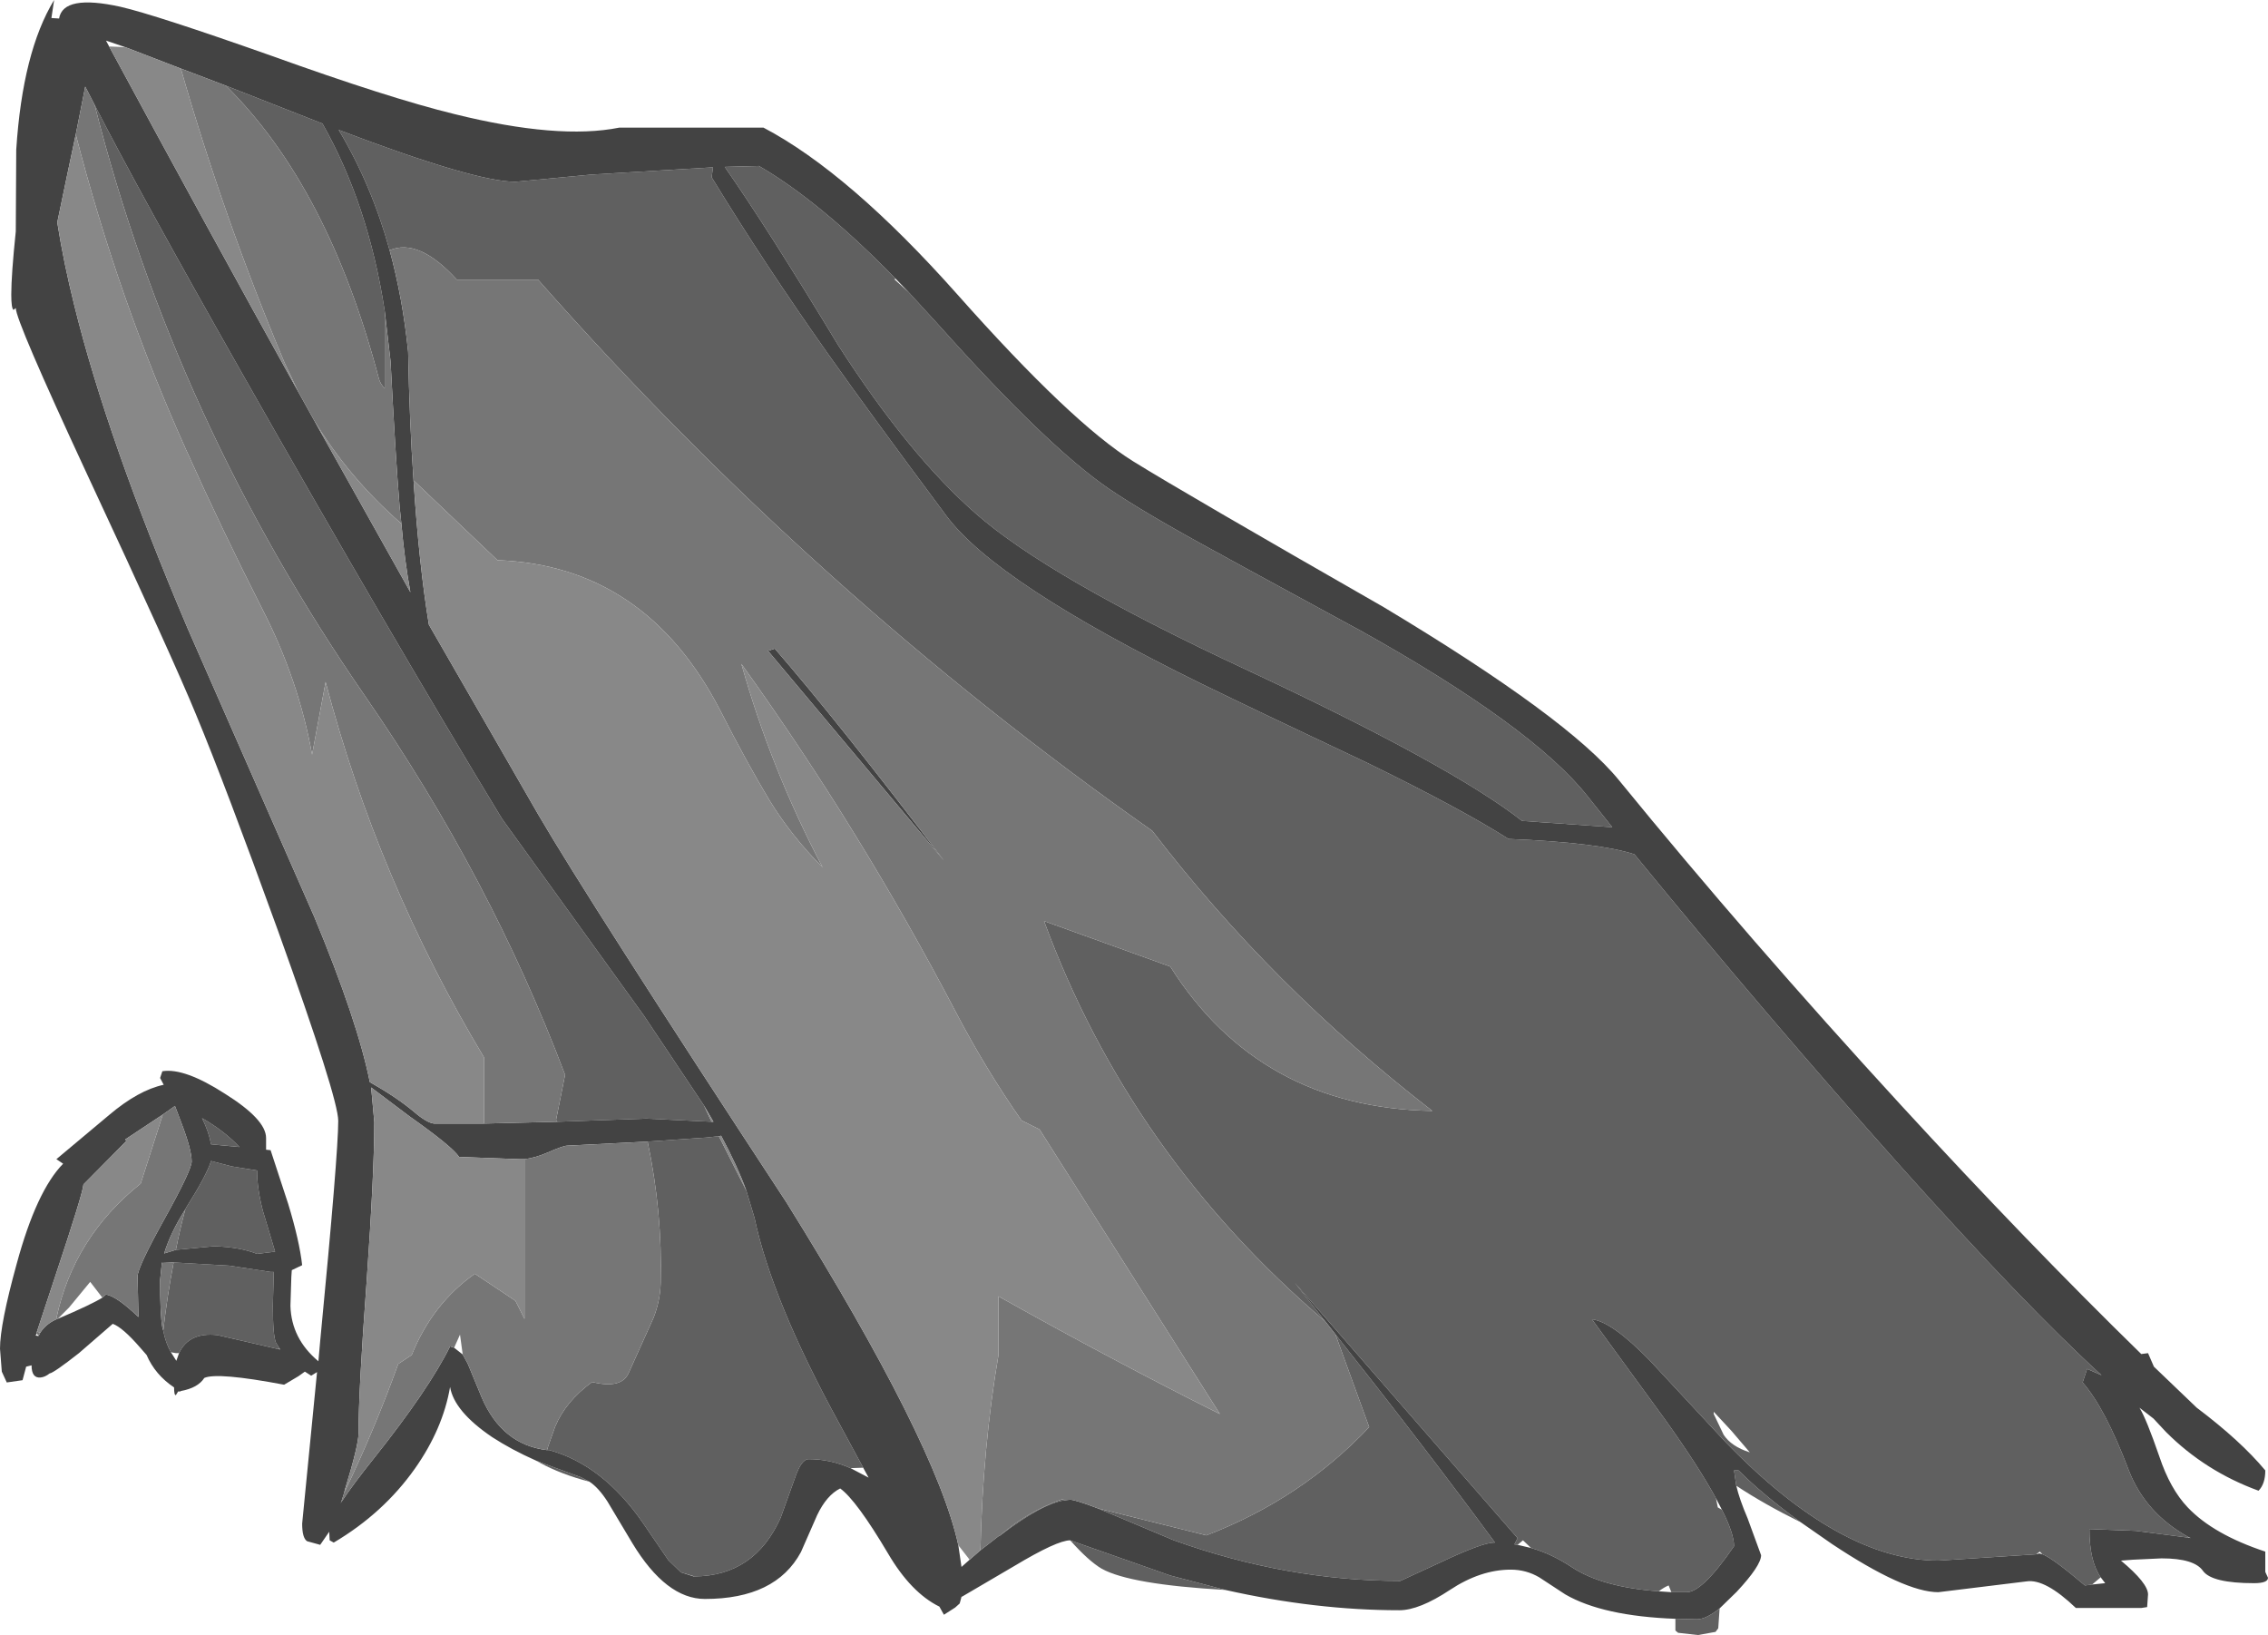 <?xml version="1.0" encoding="UTF-8" standalone="no"?>
<svg xmlns:ffdec="https://www.free-decompiler.com/flash" xmlns:xlink="http://www.w3.org/1999/xlink" ffdec:objectType="shape" height="181.25px" width="251.45px" xmlns="http://www.w3.org/2000/svg">
  <g transform="matrix(1.0, 0.0, 0.0, 1.0, 0.0, 0.0)">
    <path d="M43.2 27.75 Q41.2 20.5 37.55 14.4 52.65 20.15 57.15 20.15 L65.6 19.35 79.05 18.55 78.9 19.65 Q84.65 29.1 91.85 39.3 96.3 45.6 104.9 57.15 110.4 64.6 133.1 75.75 139.25 78.75 151.55 84.55 161.9 89.6 167.25 93.0 177.2 93.4 181.2 94.7 196.1 112.9 210.55 129.1 224.5 144.7 233.0 152.45 L231.4 151.75 230.9 153.25 Q233.4 156.1 236.0 162.95 237.85 167.75 242.65 170.4 L242.6 170.45 236.8 169.7 231.65 169.5 Q231.65 173.05 232.9 174.85 L232.6 175.1 231.95 175.65 231.15 175.75 Q227.55 172.7 226.45 172.3 L226.15 172.0 225.75 172.3 214.9 173.0 Q204.05 173.0 191.35 159.9 L182.85 150.75 Q178.7 146.5 176.5 146.25 L184.6 157.35 Q188.35 162.6 190.25 166.1 L190.45 167.1 190.9 167.35 Q192.25 170.0 192.25 171.4 188.75 176.5 187.0 176.5 L185.3 176.5 185.0 175.75 Q184.5 175.95 183.9 176.4 177.65 175.95 174.3 173.75 172.05 172.25 169.75 171.6 L168.85 170.75 168.25 171.25 167.9 171.2 168.25 170.5 147.1 146.25 143.55 142.2 146.95 146.5 Q125.3 128.05 115.75 102.1 L129.75 107.15 Q139.65 122.8 158.8 123.15 141.0 109.4 127.75 92.1 90.45 65.9 59.65 31.0 L50.65 31.0 Q46.4 26.35 43.2 27.75 M100.75 32.4 L104.0 35.95 Q116.05 49.45 122.9 54.15 126.85 56.85 134.95 61.25 L135.25 61.4 135.5 61.55 138.05 62.95 149.9 69.4 150.65 69.8 Q169.85 80.5 176.0 88.25 L178.75 91.7 168.75 91.0 Q160.9 84.85 138.1 74.2 116.2 64.0 108.15 56.9 100.7 50.35 92.95 38.3 85.0 25.15 80.35 18.5 L84.15 18.4 Q90.95 22.35 99.3 30.9 L99.15 30.95 100.75 32.4 M191.1 159.05 Q191.95 160.35 194.0 161.0 L191.95 158.6 190.0 156.5 190.0 156.75 191.1 159.05 M199.65 168.75 Q195.6 166.75 192.5 164.7 L192.25 163.0 192.75 163.0 Q195.45 165.7 199.65 168.75 M190.65 178.3 L190.5 180.5 190.2 180.9 188.25 181.25 186.05 181.0 185.75 180.75 185.75 179.45 188.15 179.5 Q189.15 179.5 190.65 178.3 M135.85 176.25 Q125.3 175.65 122.15 173.9 120.7 173.05 118.65 170.75 L129.75 174.65 135.85 176.25 M65.35 164.25 Q62.25 163.45 59.85 162.15 L59.9 162.1 64.4 163.75 65.35 164.25 M148.05 147.9 Q157.95 160.4 165.75 171.0 L165.65 171.0 Q164.35 171.0 159.8 173.15 L155.25 175.25 Q142.7 175.25 130.15 170.75 L121.7 167.2 133.75 170.2 Q144.3 166.15 151.8 158.2 L148.05 147.9 M118.1 166.3 Q115.55 166.65 110.9 170.2 113.85 167.6 117.75 166.2 L118.1 166.3 M42.65 34.45 L42.65 43.05 Q42.15 42.55 42.0 41.95 36.4 20.7 25.05 9.5 L34.35 13.15 35.75 13.7 Q40.85 22.7 42.65 34.45 M10.5 11.65 Q15.45 21.3 26.65 41.05 43.5 70.75 55.65 90.75 L71.4 112.6 78.05 122.55 78.7 123.95 78.9 124.35 71.65 124.0 61.8 124.35 61.65 124.15 62.65 119.15 Q54.4 97.35 40.5 77.2 19.35 46.6 10.5 11.65 M60.65 160.75 L60.8 160.25 61.55 158.15 Q62.7 155.35 65.65 153.2 68.9 154.0 69.7 152.2 L72.45 146.1 Q73.2 144.2 73.25 142.2 73.45 134.4 71.8 126.55 L78.35 126.1 79.7 125.95 82.75 132.0 83.65 135.0 Q85.6 144.2 93.05 157.8 L95.7 162.7 94.3 162.75 Q92.05 161.75 89.65 161.75 88.85 161.75 88.15 163.8 L86.55 168.25 Q83.65 174.7 77.0 174.75 L75.5 174.3 74.1 172.95 71.3 168.85 Q66.85 162.4 60.9 160.75 L60.65 160.75 M19.5 138.55 Q19.95 136.25 20.55 134.05 L20.65 133.85 Q22.9 130.3 23.4 128.7 L25.7 129.3 28.5 129.75 Q28.5 131.75 29.15 134.25 L30.5 138.75 28.5 139.0 Q26.65 138.25 23.75 138.15 L19.5 138.55 M18.1 147.5 Q18.55 143.6 19.25 139.95 L25.4 140.3 30.0 141.0 30.35 141.0 30.25 144.75 Q30.25 148.05 30.6 148.85 L31.0 149.5 30.85 149.55 24.1 148.0 Q20.95 147.65 19.85 150.0 L19.5 150.0 18.95 149.9 Q18.35 148.85 18.1 147.5 M23.4 126.85 Q23.15 125.45 22.4 123.95 24.85 125.35 26.55 127.15 L23.4 126.85" fill="#606060" fill-rule="evenodd" stroke="none"/>
    <path d="M242.65 170.4 Q237.85 167.75 236.0 162.95 233.4 156.1 230.9 153.25 L231.4 151.75 233.0 152.45 Q224.5 144.7 210.55 129.1 196.1 112.9 181.2 94.7 177.2 93.4 167.25 93.0 161.9 89.6 151.55 84.55 139.25 78.75 133.1 75.75 110.4 64.6 104.9 57.15 96.3 45.6 91.85 39.3 84.65 29.1 78.9 19.65 L79.05 18.55 65.6 19.35 57.15 20.15 Q52.65 20.15 37.55 14.4 41.2 20.5 43.2 27.75 44.65 33.05 45.25 39.0 45.4 46.75 45.85 53.25 46.45 62.55 47.55 69.25 L59.65 90.25 Q65.1 99.6 87.2 133.3 103.8 159.95 106.25 171.3 L106.6 173.7 107.5 172.9 108.7 171.85 110.7 170.3 110.9 170.2 Q115.55 166.65 118.1 166.3 L118.65 166.25 Q119.2 166.25 121.7 167.2 L130.15 170.75 Q142.7 175.25 155.25 175.25 L159.8 173.15 Q164.35 171.0 165.65 171.0 L165.75 171.0 Q157.95 160.4 148.05 147.9 L146.95 146.5 143.55 142.2 147.1 146.25 168.25 170.5 167.9 171.2 168.25 171.25 169.75 171.6 Q172.05 172.25 174.3 173.75 177.65 175.95 183.9 176.4 L185.3 176.5 187.0 176.5 Q188.75 176.5 192.25 171.4 192.25 170.0 190.9 167.35 L190.25 166.1 Q188.35 162.6 184.6 157.35 L176.5 146.25 Q178.7 146.5 182.85 150.75 L191.35 159.9 Q204.05 173.0 214.9 173.0 L225.75 172.3 226.1 172.2 226.45 172.3 Q227.55 172.7 231.15 175.75 L231.95 175.65 233.4 175.5 232.9 174.85 Q231.65 173.05 231.65 169.5 L236.8 169.7 242.6 170.45 242.9 170.5 242.65 170.4 M99.3 30.9 Q90.95 22.35 84.15 18.4 L80.35 18.5 Q85.0 25.15 92.95 38.3 100.7 50.35 108.15 56.9 116.2 64.0 138.1 74.2 160.9 84.85 168.75 91.0 L178.75 91.7 176.0 88.25 Q169.85 80.5 150.65 69.8 L149.9 69.4 138.05 62.95 135.5 61.55 135.25 61.4 134.95 61.25 Q126.85 56.85 122.9 54.15 116.05 49.45 104.0 35.95 L100.75 32.4 99.3 30.9 M199.65 168.75 Q195.45 165.7 192.75 163.0 L192.25 163.0 192.5 164.7 Q192.85 166.2 193.75 168.3 L195.25 172.4 Q195.25 173.55 192.55 176.45 L190.65 178.3 Q189.15 179.5 188.15 179.5 L185.75 179.45 Q177.7 179.15 173.55 176.75 L170.65 174.85 Q169.2 174.0 167.5 174.0 164.15 174.0 160.75 176.25 157.35 178.5 155.15 178.5 145.85 178.5 135.85 176.25 L129.75 174.65 118.65 170.75 Q117.2 170.75 112.45 173.6 L106.65 177.0 106.6 177.0 106.55 177.2 106.4 177.75 105.9 178.2 104.65 179.0 104.15 178.1 Q101.0 176.55 98.45 172.2 94.95 166.3 93.15 165.0 91.65 165.75 90.6 167.95 L88.8 172.05 Q86.0 177.25 78.15 177.25 73.85 177.25 70.1 171.05 L67.35 166.45 Q66.35 164.9 65.35 164.25 L64.4 163.75 59.9 162.1 59.4 161.9 Q56.7 160.7 54.55 159.3 50.35 156.45 49.9 153.75 49.1 158.4 46.0 162.8 42.5 167.75 37.0 171.0 L36.55 170.75 36.5 169.8 35.5 171.25 34.05 170.85 Q33.5 170.5 33.5 168.9 L35.15 152.1 34.5 152.5 33.8 152.05 33.1 152.55 31.5 153.5 Q24.1 152.1 22.65 152.75 21.95 153.85 20.05 154.2 L20.0 154.25 19.95 154.25 19.75 154.25 19.5 154.65 Q19.3 154.7 19.3 153.8 17.2 152.4 16.25 150.2 L15.55 149.4 Q13.6 147.15 12.5 146.75 L8.75 150.0 Q5.95 152.2 5.5 152.25 5.0 152.65 4.5 152.7 3.5 152.8 3.5 151.35 L2.9 151.5 2.5 153.0 0.75 153.25 0.2 152.05 0.0 149.5 Q0.0 146.8 1.85 140.1 4.05 132.0 7.0 129.0 L6.25 128.5 12.1 123.6 Q15.35 120.85 18.15 120.25 L17.75 119.5 18.0 118.75 Q20.45 118.35 24.95 121.25 29.5 124.1 29.5 126.15 L29.5 127.45 30.0 127.5 31.95 133.45 Q33.2 137.55 33.5 140.25 L32.35 140.8 32.3 141.55 32.2 144.75 Q32.3 148.4 35.3 150.9 L35.5 148.65 Q37.5 127.9 37.5 124.25 37.5 121.75 30.85 103.25 24.95 86.95 21.75 79.25 19.3 73.25 9.6 52.45 1.75 35.55 1.75 34.15 L1.5 34.35 Q1.25 34.2 1.25 32.65 1.25 30.45 1.75 25.65 L1.8 16.6 Q2.5 5.75 6.0 0.0 L5.7 2.0 6.55 2.05 Q7.0 -0.65 13.35 0.75 17.25 1.65 30.0 6.15 43.2 10.9 50.4 12.65 61.9 15.5 68.65 14.15 L84.65 14.15 Q94.15 19.15 106.15 32.65 118.8 46.9 125.65 51.15 131.3 54.65 153.4 67.3 173.9 79.6 179.5 86.5 193.9 104.15 210.75 122.5 224.85 137.85 237.4 150.1 L238.15 150.0 238.8 151.5 243.55 156.05 Q248.4 159.7 251.15 163.0 251.15 164.5 250.4 165.25 244.5 163.1 240.15 158.75 L238.75 157.25 237.2 156.05 Q237.95 157.25 239.4 161.45 240.6 165.05 242.55 167.1 245.4 170.1 251.15 172.0 L251.15 174.25 251.45 174.9 Q251.45 175.5 249.9 175.5 245.25 175.5 244.25 174.15 243.3 172.75 239.65 172.75 L236.45 172.9 235.15 173.0 Q238.15 175.5 238.15 176.75 L238.05 178.15 237.4 178.25 230.15 178.25 Q226.75 175.0 224.7 175.3 L214.9 176.5 Q211.15 176.5 203.1 171.15 L199.65 168.75 M85.15 72.15 L85.9 71.9 Q92.8 79.85 104.65 95.4 L85.15 72.15 M25.05 9.5 L20.05 7.6 13.95 5.25 11.75 4.5 12.1 5.15 Q23.1 25.5 33.05 43.4 L34.8 46.55 45.5 65.65 Q44.85 62.1 44.5 58.05 L44.3 56.1 Q43.85 50.7 43.3 40.05 L42.65 34.45 Q40.85 22.7 35.75 13.7 L34.35 13.15 25.05 9.5 M8.4 14.9 L7.55 18.9 6.35 24.65 Q7.05 29.1 8.25 33.9 11.9 48.7 20.8 69.65 L34.85 101.65 Q39.65 113.2 41.0 119.95 44.0 121.65 45.9 123.25 47.3 124.45 48.1 124.55 L53.65 124.55 61.8 124.35 71.65 124.0 78.9 124.35 79.1 124.35 78.05 122.55 71.4 112.6 55.65 90.75 Q43.5 70.75 26.65 41.05 15.45 21.3 10.5 11.65 L9.45 9.6 8.4 14.9 M58.15 128.5 L57.65 128.5 50.9 128.25 Q50.15 127.1 45.4 123.75 L41.15 120.55 41.5 124.4 Q41.5 129.95 40.65 142.05 39.75 154.15 39.75 158.9 39.75 160.2 38.25 165.1 L38.15 165.5 37.85 166.45 37.75 166.65 37.85 166.5 Q39.1 164.6 41.5 161.6 47.55 154.0 49.9 149.25 L50.35 149.4 51.3 150.15 51.85 151.15 53.4 154.9 Q55.65 160.15 60.65 160.75 L60.9 160.75 Q66.85 162.4 71.3 168.85 L74.1 172.95 75.5 174.3 76.9 174.75 77.0 174.75 Q83.65 174.7 86.55 168.25 L88.15 163.8 Q88.85 161.75 89.65 161.75 92.05 161.75 94.3 162.75 L96.3 163.8 95.7 162.7 93.05 157.8 Q85.6 144.2 83.65 135.0 L82.75 132.0 Q81.75 129.25 79.95 125.9 L79.7 125.95 78.35 126.1 71.8 126.55 62.9 127.0 Q62.45 127.0 60.75 127.75 59.35 128.35 58.15 128.5 M11.35 143.85 L11.75 143.5 Q12.95 143.7 15.35 146.0 L15.25 141.5 Q15.25 140.5 18.25 135.1 21.25 129.7 21.25 128.75 21.25 127.45 20.1 124.45 L19.4 122.6 18.05 123.55 13.9 126.3 14.0 126.5 9.25 131.3 Q9.2 132.25 6.05 141.7 L4.1 147.6 4.05 147.85 3.95 148.05 4.25 148.1 4.3 148.05 4.45 147.75 Q5.1 146.75 6.25 146.25 L6.35 146.2 6.4 146.2 Q10.15 144.6 11.35 143.85 M20.55 134.05 Q18.9 136.65 18.2 138.95 L19.5 138.55 23.75 138.15 Q26.65 138.25 28.5 139.0 L30.5 138.75 29.15 134.25 Q28.5 131.75 28.5 129.75 L25.7 129.3 23.4 128.7 Q22.9 130.3 20.65 133.85 L20.55 134.05 M19.25 139.95 L18.0 140.0 17.95 139.95 17.75 141.9 Q17.75 145.75 18.0 147.15 L18.1 147.5 Q18.35 148.85 18.95 149.9 L19.55 150.85 19.85 150.0 Q20.95 147.65 24.1 148.0 L30.85 149.55 31.05 149.6 31.0 149.5 30.6 148.85 Q30.25 148.05 30.25 144.75 L30.35 141.0 30.0 141.0 25.4 140.3 19.25 139.95 M23.4 126.85 L26.55 127.15 Q24.85 125.35 22.4 123.95 23.15 125.45 23.4 126.85" fill="#434343" fill-rule="evenodd" stroke="none"/>
    <path d="M43.2 27.75 Q46.4 26.35 50.65 31.0 L59.65 31.0 Q90.45 65.9 127.75 92.1 141.0 109.4 158.8 123.15 139.65 122.8 129.75 107.15 L115.75 102.1 Q125.3 128.05 146.95 146.5 L148.05 147.9 151.8 158.2 Q144.3 166.15 133.75 170.2 L121.7 167.2 Q119.2 166.25 118.65 166.25 L118.1 166.3 117.75 166.2 Q113.85 167.6 110.9 170.2 L110.7 170.3 108.7 171.85 Q108.95 160.45 110.7 150.2 L110.7 143.7 Q123.55 150.9 135.25 156.75 L115.25 125.2 113.25 124.2 Q109.3 118.55 106.0 112.25 95.4 92.0 82.2 73.6 85.45 85.2 91.2 96.15 87.75 92.7 85.3 88.7 82.75 84.45 79.85 78.75 71.55 62.7 55.15 62.1 L45.85 53.25 Q45.4 46.75 45.25 39.0 44.65 33.05 43.2 27.75 M59.85 162.15 L59.4 161.9 59.9 162.1 59.85 162.15 M85.15 72.15 L104.65 95.4 Q92.8 79.85 85.9 71.9 L85.15 72.15 M25.05 9.5 Q36.4 20.7 42.0 41.95 42.15 42.55 42.65 43.05 L42.65 34.45 43.3 40.05 Q43.85 50.7 44.3 56.1 L44.5 58.05 Q38.65 52.95 34.8 46.55 L33.05 43.4 31.5 40.1 Q24.75 24.0 20.05 7.6 L25.05 9.5 M53.65 124.55 L53.65 117.2 Q41.9 97.65 36.1 75.6 L34.6 83.65 Q33.1 75.35 29.1 67.55 24.7 58.9 20.65 49.9 13.1 33.15 8.4 14.9 L9.45 9.6 10.5 11.65 Q19.35 46.6 40.5 77.2 54.4 97.35 62.65 119.15 L61.65 124.15 61.8 124.35 53.65 124.55 M38.15 165.5 Q41.5 158.55 44.15 151.2 L45.65 150.2 Q47.95 144.5 52.65 141.2 L57.15 144.2 58.15 146.2 58.15 128.5 Q59.35 128.35 60.75 127.75 62.45 127.0 62.9 127.0 L71.8 126.55 Q73.45 134.4 73.25 142.2 73.2 144.2 72.45 146.1 L69.7 152.2 Q68.9 154.0 65.65 153.2 62.7 155.35 61.55 158.15 L60.8 160.25 60.65 160.75 Q55.65 160.15 53.4 154.9 L51.85 151.15 51.3 150.15 51.0 147.95 50.35 149.4 49.9 149.25 Q47.55 154.0 41.5 161.6 39.1 164.6 37.85 166.5 L37.85 166.45 38.15 165.5 M18.05 123.55 L19.4 122.6 20.1 124.45 Q21.25 127.45 21.25 128.75 21.25 129.7 18.25 135.1 15.25 140.5 15.25 141.5 L15.35 146.0 Q12.95 143.7 11.75 143.5 L11.35 143.85 10.0 142.1 7.65 144.95 6.4 146.2 6.35 146.2 6.25 146.25 6.25 146.15 Q8.15 137.15 15.6 131.2 L18.05 123.55 M4.1 147.6 L4.45 147.75 4.3 148.05 4.05 147.85 4.1 147.6 M19.5 138.55 L18.2 138.95 Q18.9 136.65 20.55 134.05 19.95 136.25 19.5 138.55 M18.1 147.5 L18.0 147.15 Q17.75 145.75 17.75 141.9 L17.95 139.95 18.0 140.0 19.25 139.95 Q18.55 143.6 18.1 147.5" fill="#767676" fill-rule="evenodd" stroke="none"/>
    <path d="M108.7 171.85 L107.5 172.9 106.25 171.3 Q103.8 159.95 87.2 133.3 65.1 99.6 59.65 90.25 L47.55 69.25 Q46.45 62.55 45.85 53.25 L55.15 62.1 Q71.55 62.7 79.85 78.75 82.75 84.45 85.3 88.7 87.75 92.7 91.2 96.15 85.45 85.2 82.2 73.6 95.4 92.0 106.0 112.25 109.3 118.55 113.25 124.2 L115.25 125.2 135.25 156.75 Q123.55 150.9 110.7 143.7 L110.7 150.2 Q108.95 160.45 108.7 171.85 M20.05 7.6 Q24.75 24.0 31.5 40.1 L33.05 43.4 Q23.1 25.5 12.1 5.15 L13.3 5.2 13.95 5.25 20.05 7.6 M34.8 46.55 Q38.65 52.95 44.5 58.05 44.85 62.1 45.5 65.65 L34.8 46.55 M53.65 124.55 L48.1 124.55 Q47.3 124.45 45.9 123.25 44.0 121.65 41.0 119.95 39.65 113.2 34.85 101.65 L20.8 69.65 Q11.9 48.7 8.25 33.9 7.05 29.1 6.35 24.65 L7.55 18.9 8.4 14.9 Q13.1 33.15 20.65 49.9 24.7 58.9 29.1 67.55 33.1 75.35 34.6 83.65 L36.1 75.6 Q41.9 97.65 53.65 117.2 L53.65 124.55 M78.05 122.55 L79.1 124.35 78.9 124.35 78.7 123.95 78.05 122.55 M58.15 128.5 L58.15 146.2 57.15 144.2 52.65 141.2 Q47.95 144.5 45.65 150.2 L44.15 151.2 Q41.5 158.55 38.15 165.5 L38.25 165.1 Q39.75 160.2 39.75 158.9 39.75 154.15 40.65 142.05 41.5 129.95 41.5 124.4 L41.15 120.55 45.4 123.75 Q50.15 127.1 50.9 128.25 L57.65 128.5 58.15 128.5 M79.7 125.95 L79.95 125.9 Q81.75 129.25 82.75 132.0 L79.7 125.95 M18.05 123.55 L15.6 131.2 Q8.15 137.15 6.25 146.15 L6.25 146.25 Q5.1 146.75 4.45 147.75 L4.1 147.6 6.05 141.7 Q9.2 132.25 9.25 131.3 L14.0 126.5 13.9 126.3 18.05 123.55" fill="#888888" fill-rule="evenodd" stroke="none"/>
  </g>
</svg>
